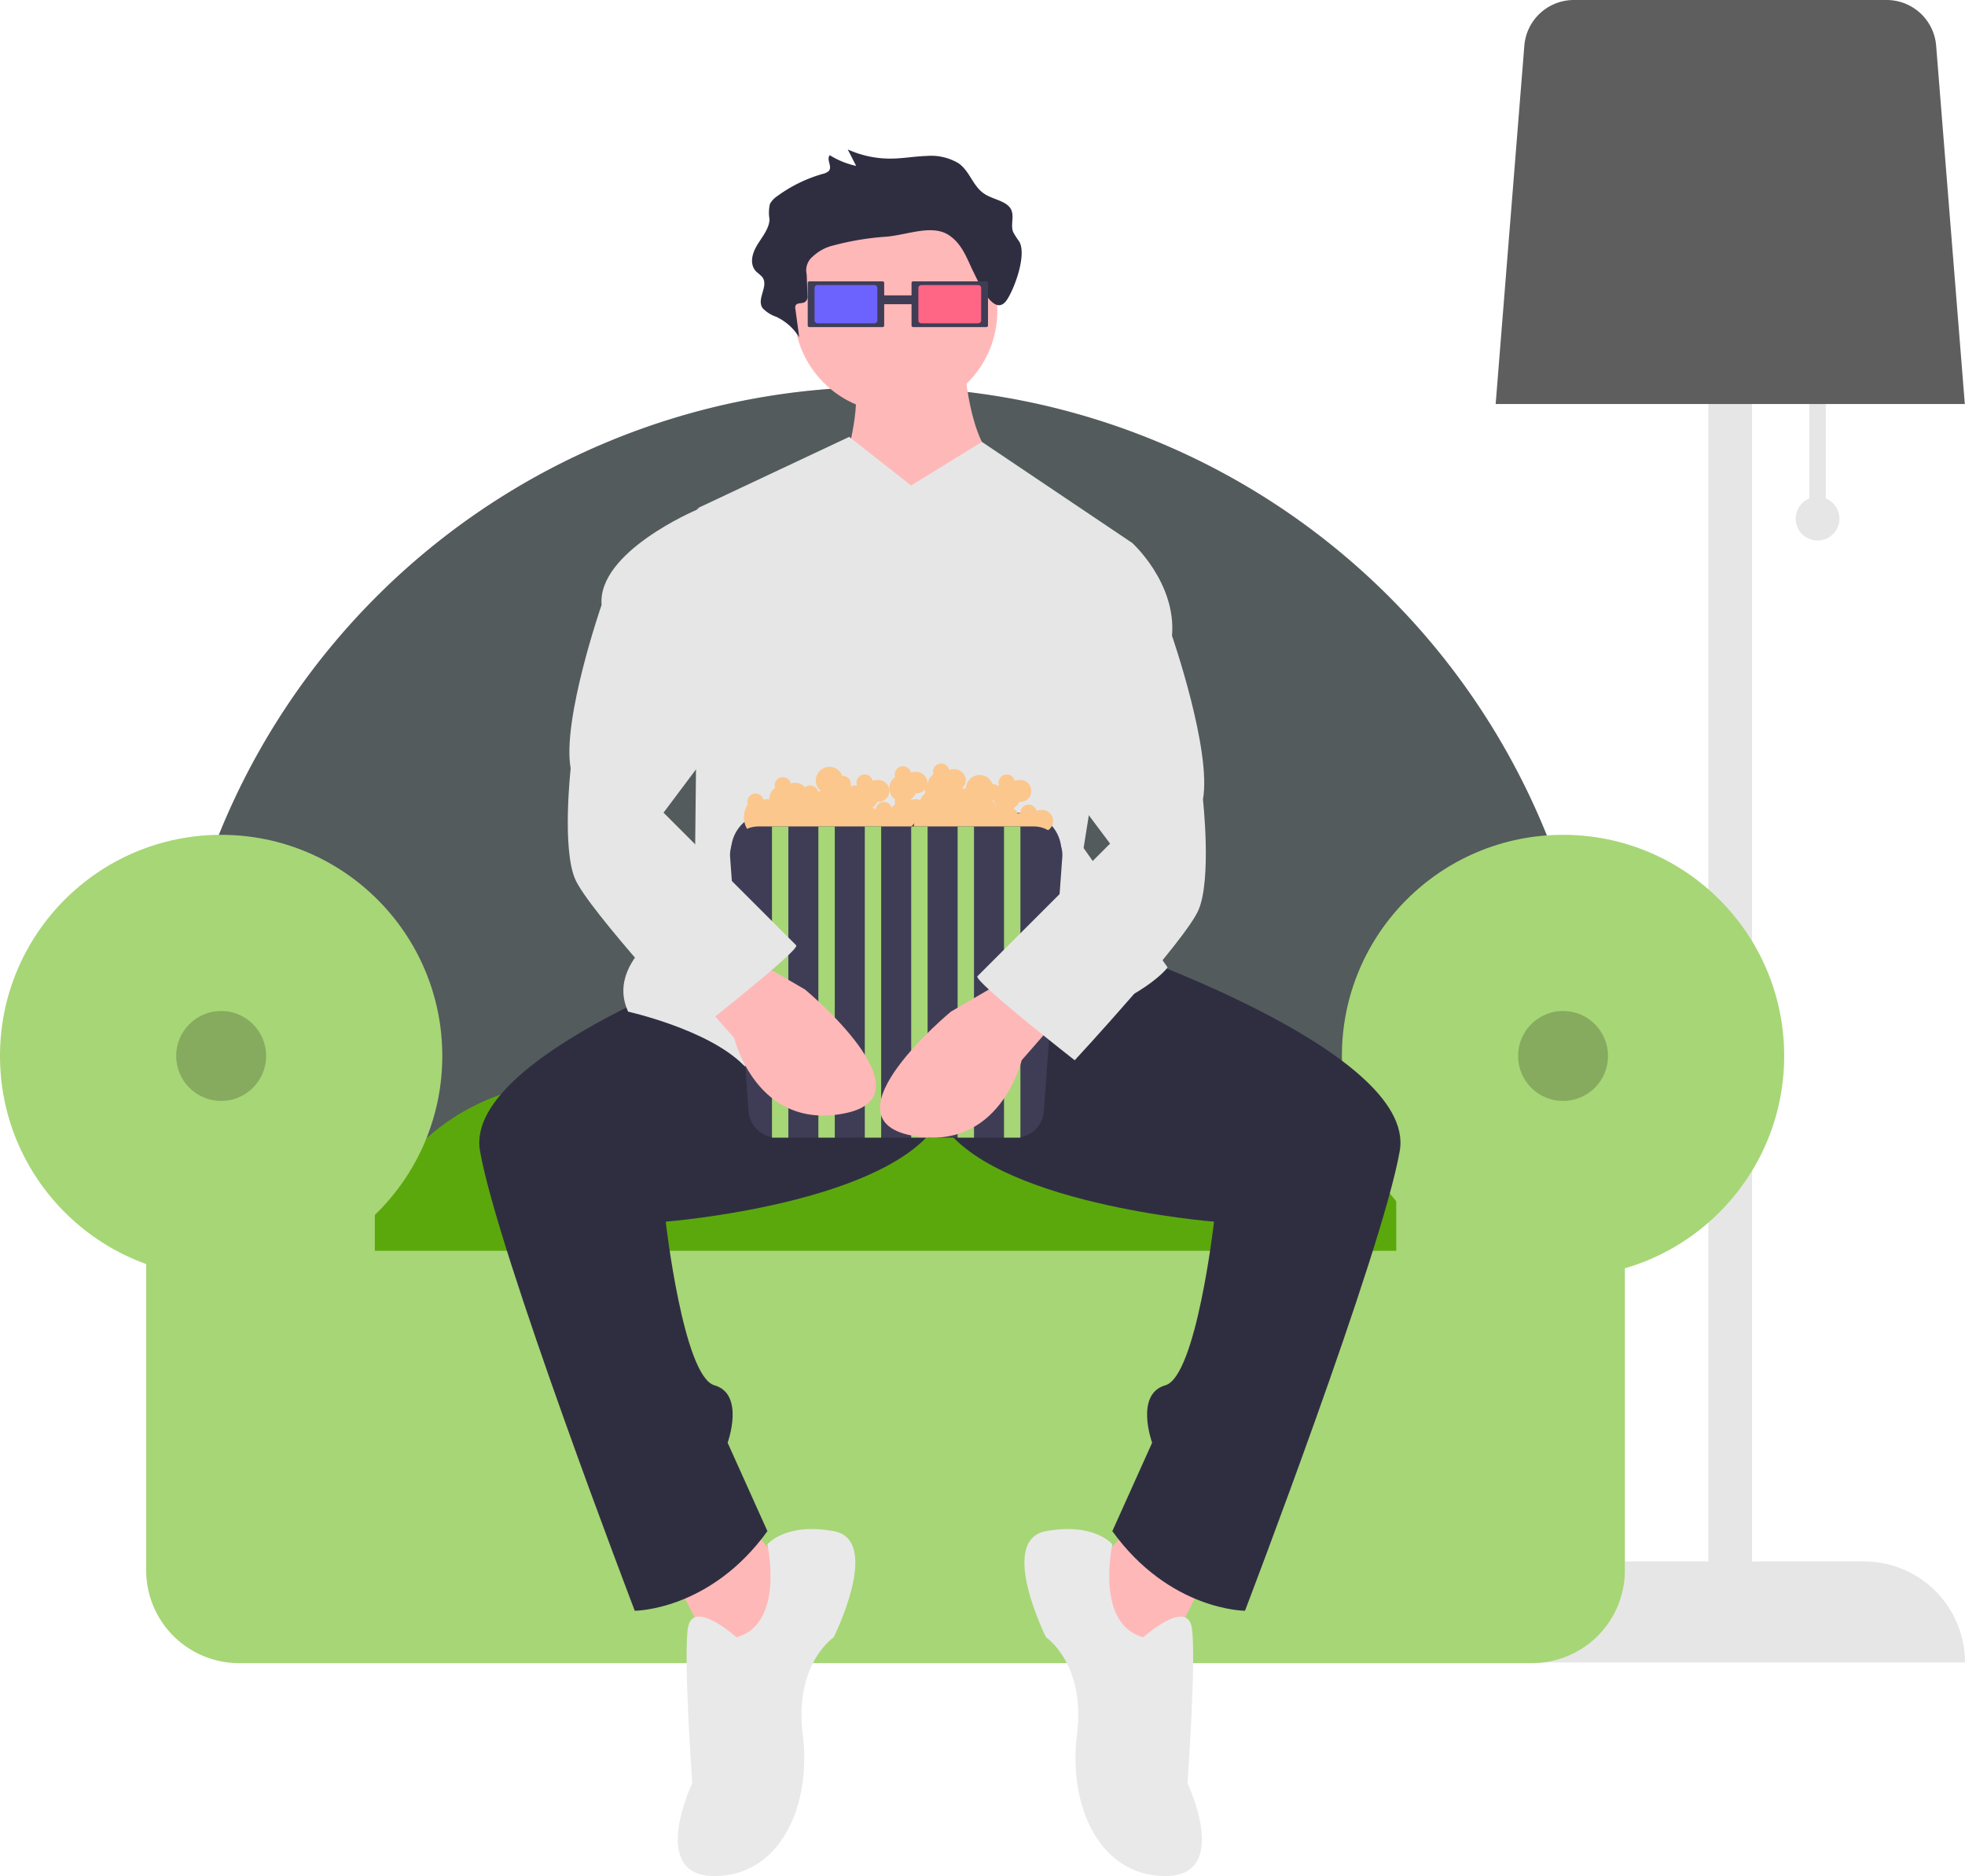<svg xmlns="http://www.w3.org/2000/svg" width="235.102" height="224.48" viewBox="0 0 235.102 224.48">
    <defs>
        <style>
            .prefix__cls-1{fill:#e6e6e6}.prefix__cls-3{fill:#3f3d56}.prefix__cls-6{fill:#a7d676}.prefix__cls-7{opacity:.2}.prefix__cls-8{fill:#ffb8b8}.prefix__cls-9{fill:#2f2e41}.prefix__cls-10{fill:#e9e9e9}
        </style>
    </defs>
    <g id="prefix__Group_322" data-name="Group 322" transform="translate(-428 -1408)">
        <path id="prefix__Path_1063" d="M901.477 262.979v-12.6h-1.96v12.6a2.613 2.613 0 1 0 1.96 0z" class="prefix__cls-1" data-name="Path 1063" transform="translate(-255.033 1204.661)"/>
        <path id="prefix__Path_1064" d="M831.981 343.04h-13.392V180.375h-5.226V343.04h-13.392a12.085 12.085 0 0 0-12.085 12.085h56.181a12.085 12.085 0 0 0-12.086-12.085z" class="prefix__cls-1" data-name="Path 1064" transform="translate(-180.964 1251.796)"/>
        <path id="prefix__Path_1065" d="M787.968 154.717H844.1l-3.432-42.9a5.944 5.944 0 0 0-5.894-5.442h-37.479a5.944 5.944 0 0 0-5.894 5.442z" data-name="Path 1065" transform="translate(-181.02 1301.625)" style="fill:#5e5e5e"/>
        <path id="prefix__Path_1066" d="M301.213 351.272h171.314v-17.49a85.657 85.657 0 0 0-171.314 0z" class="prefix__cls-3" data-name="Path 1066" transform="translate(146.744 1206.176)"/>
        <path id="prefix__Path_1067" d="M301.213 351.272h171.314v-17.49a85.657 85.657 0 0 0-171.314 0z" data-name="Path 1067" transform="translate(146.744 1206.176)" style="opacity:.2;fill:#a7d676"/>
        <path id="prefix__Path_1068" d="M369.188 528.824h131.841a26.49 26.49 0 0 0-26.456-26.011h-78.93a26.489 26.489 0 0 0-26.455 26.011z" data-name="Path 1068" transform="translate(100.972 1034.678)" style="fill:#5ba80c"/>
        <circle id="prefix__Ellipse_475" cx="26.459" cy="26.459" r="26.459" class="prefix__cls-6" data-name="Ellipse 475" transform="translate(428 1507.892)"/>
        <circle id="prefix__Ellipse_476" cx="26.459" cy="26.459" r="26.459" class="prefix__cls-6" data-name="Ellipse 476" transform="translate(588.55 1507.892)"/>
        <path id="prefix__Path_1069" d="M443.225 534.392v9.866H321.018v-9.866h-27.356v48.088a11.109 11.109 0 0 0 11.109 11.109h154.7a11.109 11.109 0 0 0 11.109-11.109v-48.088z" class="prefix__cls-6" data-name="Path 1069" transform="translate(151.828 1013.414)"/>
        <circle id="prefix__Ellipse_477" cx="5.382" cy="5.382" r="5.382" class="prefix__cls-7" data-name="Ellipse 477" transform="translate(449.078 1528.97)"/>
        <circle id="prefix__Ellipse_478" cx="5.382" cy="5.382" r="5.382" class="prefix__cls-7" data-name="Ellipse 478" transform="translate(609.628 1528.97)"/>
        <path id="prefix__Path_1070" d="M563.845 238.522s.529 10.052 4.232 12.168 0 16.4 0 16.4l-17.459.529-1.058-16.93s2.116-6.878 1.058-10.052 13.227-2.115 13.227-2.115z" class="prefix__cls-8" data-name="Path 1070" transform="translate(-20.485 1212.756)"/>
        <path id="prefix__Path_1071" d="M400.02 560.1l-6.349 7.407 10.052 9.523 5.291-10.581z" class="prefix__cls-8" data-name="Path 1071" transform="translate(162.916 1030.847)"/>
        <path id="prefix__Path_1072" d="M256.89 560.1l6.349 7.407-10.052 9.523-5.287-10.579z" class="prefix__cls-8" data-name="Path 1072" transform="translate(261.076 1030.847)"/>
        <path id="prefix__Path_1073" d="M581.618 443.139s38.092 12.7 35.976 24.866-18.517 55.022-18.517 55.022-8.994 0-15.872-9.523l4.761-10.581s-2.116-5.82 1.587-6.878 5.82-19.575 5.82-19.575-26.982-2.116-32.8-12.168l-10.581-25.395z" class="prefix__cls-9" data-name="Path 1073" transform="translate(-22.121 1077.71)"/>
        <path id="prefix__Path_1074" d="M451.735 443.139s-38.092 12.7-35.976 24.866 18.517 55.022 18.517 55.022 8.994 0 15.872-9.523l-4.761-10.581s2.116-5.82-1.587-6.878-5.82-19.575-5.82-19.575 26.982-2.116 32.8-12.168l10.581-25.395z" class="prefix__cls-9" data-name="Path 1074" transform="translate(69.67 1077.71)"/>
        <path id="prefix__Path_1075" d="M629.565 679.469s5.291-4.761 5.82-1.058-.529 18.517-.529 18.517 5.291 11.11-2.645 11.11-11.639-8.465-10.581-16.93-3.7-11.639-3.7-11.639-5.82-11.639 0-12.7 7.936 1.587 7.936 1.587-2.12 9.526 3.699 11.113z" class="prefix__cls-10" data-name="Path 1075" transform="translate(-64.778 924.442)"/>
        <path id="prefix__Path_1076" d="M495.41 679.469s-5.291-4.762-5.82-1.058.529 18.517.529 18.517-5.291 11.11 2.645 11.11 11.639-8.465 10.581-16.93 3.7-11.639 3.7-11.639 5.82-11.639 0-12.7-7.936 1.587-7.936 1.587 2.121 9.526-3.699 11.113z" class="prefix__cls-10" data-name="Path 1076" transform="translate(20.704 924.442)"/>
        <circle id="prefix__Ellipse_479" cx="12.168" cy="12.168" r="12.168" class="prefix__cls-8" data-name="Ellipse 479" transform="translate(522.992 1433.026)"/>
        <path id="prefix__Path_1077" d="M502.879 272.227l-7.407-5.82-17.988 8.465-.529 48.144s-11.11 5.291-7.936 12.168c0 0 9.523 2.116 13.756 6.349s28.04-1.587 38.092-4.762 12.7-6.878 12.7-6.878l-10.052-14.285 5.82-36.505-17.986-12.092z" class="prefix__cls-1" data-name="Path 1077" transform="translate(34.133 1193.865)"/>
        <path id="prefix__Path_1078" d="M547.534 172.154a10.691 10.691 0 0 1-.725-1.126c-.377-.919.219-2-.338-2.86-.569-.876-2.012-1.061-2.994-1.656-1.512-.917-1.787-2.716-3.2-3.726a6.414 6.414 0 0 0-3.842-.883c-1.365.042-2.711.288-4.076.315a12.288 12.288 0 0 1-5.349-1.094l1.007 1.97a10.051 10.051 0 0 1-3.161-1.281c-.445.552.37 1.391-.136 1.909a1.622 1.622 0 0 1-.713.331 17.066 17.066 0 0 0-5.4 2.635 2.716 2.716 0 0 0-.909.96 4.7 4.7 0 0 0-.049 1.843c-.036 1.124-.894 2.1-1.5 3.116s-.938 2.325-.035 3.184a8.218 8.218 0 0 1 .631.556c.9 1.067-.7 2.63.075 3.763a4.008 4.008 0 0 0 1.619 1.031 6.47 6.47 0 0 1 2.768 2.467l-.464-3.406a.562.562 0 0 1 .092-.5c.225-.229.7-.138 1.006-.289a.834.834 0 0 0 .354-.871l-.1-2.473a2.129 2.129 0 0 1 .759-2.157 5.313 5.313 0 0 1 2.376-1.284 33.06 33.06 0 0 1 6.485-1.071c2.551-.25 5.423-1.487 7.4-.173 1.621 1.076 2.161 2.844 2.942 4.412.7 1.409 2.5 5.559 4.005 3.313.932-1.409 2.373-5.385 1.472-6.955z" class="prefix__cls-9" data-name="Path 1078" transform="translate(2.419 1264.758)"/>
        <path id="prefix__Path_1079" d="M574.193 209.438a.189.189 0 0 0-.189.189v5.095a.189.189 0 0 0 .189.189h8.77a.189.189 0 0 0 .189-.189v-5.095a.189.189 0 0 0-.189-.189z" class="prefix__cls-3" data-name="Path 1079" transform="translate(-36.944 1232.226)"/>
        <path id="prefix__Path_1080" d="M576.857 210.813a.353.353 0 0 0-.352.352v3.869a.353.353 0 0 0 .352.352h6.81a.353.353 0 0 0 .352-.352v-3.869a.353.353 0 0 0-.352-.352z" data-name="Path 1080" transform="translate(-38.628 1231.3)" style="fill:#ff6584"/>
        <path id="prefix__Rectangle_330" d="M0 0H4.568V1.058H0z" class="prefix__cls-3" data-name="Rectangle 330" transform="translate(532.78 1443.342)"/>
        <path id="prefix__Path_1081" d="M536.172 209.438a.189.189 0 0 0-.189.189v5.095a.189.189 0 0 0 .189.189h8.77a.189.189 0 0 0 .189-.189v-5.095a.189.189 0 0 0-.189-.189z" class="prefix__cls-3" data-name="Path 1081" transform="translate(-11.342 1232.226)"/>
        <path id="prefix__Path_1082" d="M538.836 210.813a.353.353 0 0 0-.352.352v3.869a.353.353 0 0 0 .352.352h6.81a.353.353 0 0 0 .352-.352v-3.869a.353.353 0 0 0-.352-.352z" data-name="Path 1082" transform="translate(-13.026 1231.3)" style="fill:#6c63ff"/>
        <path id="prefix__Path_1083" d="M272.342 297.75h30.377a4.573 4.573 0 0 1 4.573 4.573h-39.523a4.573 4.573 0 0 1 4.573-4.573z" class="prefix__cls-3" data-name="Path 1083" transform="translate(247.694 1207.506)"/>
        <path id="prefix__Path_1084" d="M547.627 391.655a1.621 1.621 0 0 0-.522.089.978.978 0 0 0-1.927.238v.014a1.67 1.67 0 0 0-.36.075.984.984 0 0 0-.484-.624 1.638 1.638 0 0 0 .707-.774 1.313 1.313 0 1 0-.027-2.611 1.621 1.621 0 0 0-.522.089.977.977 0 1 0-1.878.531c-.039.027-.075.058-.112.088a.927.927 0 0 0-.668-.222 1.627 1.627 0 0 0-3.163.506 1.678 1.678 0 0 0-.386.077.965.965 0 0 0-.056-.161 1.228 1.228 0 0 0 .415-.908 1.4 1.4 0 0 0-1.47-1.307 1.619 1.619 0 0 0-.522.089.977.977 0 1 0-1.878.531 1.629 1.629 0 0 0-.7 1.264c-.014.012-.03.022-.043.035a1.171 1.171 0 0 0 .038-.286 1.4 1.4 0 0 0-1.47-1.307 1.622 1.622 0 0 0-.522.089.977.977 0 1 0-1.878.531 1.629 1.629 0 0 0 0 2.68.89.89 0 0 0 0 .586 1.651 1.651 0 0 0-.418.422.974.974 0 0 0-1.908.165 1.559 1.559 0 0 0-.42-.17 1.642 1.642 0 0 0 .6-.713 1.313 1.313 0 1 0-.027-2.611 1.621 1.621 0 0 0-.522.089.977.977 0 1 0-1.878.531c-.021.015-.04.032-.06.047-.051 0-.1-.014-.153-.014a1.623 1.623 0 0 0-.522.089c-.006-.025-.016-.047-.024-.071a.963.963 0 0 0-1-1.165 1.632 1.632 0 1 0-2.564 1.818 1.686 1.686 0 0 0-.331.072.971.971 0 0 0-1.555-.525 1.527 1.527 0 0 0-1.189-.543 1.62 1.62 0 0 0-.522.089.977.977 0 1 0-1.878.531 1.629 1.629 0 0 0-.7 1.34v.015a1.354 1.354 0 0 0-.687.074.977.977 0 1 0-1.878.531 2.754 2.754 0 0 0 4.36 3.348 10.179 10.179 0 0 0 3.529-.159 1.627 1.627 0 0 0 3.03.109 1.6 1.6 0 0 0 .685-.17 1.626 1.626 0 0 0 2.908-.157 1.582 1.582 0 0 1 1.77.982 2.547 2.547 0 0 1 1.876-1.038 1.592 1.592 0 0 0 1.768-.675 1.632 1.632 0 0 0 3.078 1.058 1.6 1.6 0 0 0 .685-.17 1.626 1.626 0 0 0 2.908-.157 1.6 1.6 0 0 0 .685-.17 3.5 3.5 0 0 1 3.654 1.763 2.943 2.943 0 0 1 3.073-.337 1.622 1.622 0 0 0 1.08-.93 1.313 1.313 0 1 0-.027-2.611zm-29.194-.674v.024h-.035a.969.969 0 0 0-.145.015l.009-.017a1.66 1.66 0 0 0 .176-.018zm13.646-.544c0-.019-.013-.036-.019-.055a1.642 1.642 0 0 0 .568-.69 1.529 1.529 0 0 0 1.136-.514.977.977 0 0 0-.019.19.962.962 0 0 0 .05.293 1.64 1.64 0 0 0-.607.8 1.6 1.6 0 0 0-1.108-.02zm9.783.122v-.061a.985.985 0 0 0 .125-.008 1.618 1.618 0 0 0 .311.576c-.031.009-.063.014-.093.024a.985.985 0 0 0-.343-.531z" data-name="Path 1084" transform="translate(4.909 1113.275)" style="fill:#fbc78d"/>
        <path id="prefix__Path_1085" d="M510.927 409.125a3.41 3.41 0 0 0-3.406 3.594l2.212 30.415a3.41 3.41 0 0 0 3.406 3.228h28.519a3.41 3.41 0 0 0 3.406-3.229l2.212-30.414a3.41 3.41 0 0 0-3.406-3.594z" class="prefix__cls-3" data-name="Path 1085" transform="translate(7.827 1097.764)"/>
        <path id="prefix__Rectangle_331" d="M0 0H1.96V37.236H0z" class="prefix__cls-6" data-name="Rectangle 331" transform="translate(520.362 1506.889)"/>
        <path id="prefix__Rectangle_332" d="M0 0H1.96V37.236H0z" class="prefix__cls-6" data-name="Rectangle 332" transform="translate(525.915 1506.889)"/>
        <path id="prefix__Rectangle_333" d="M0 0H1.96V37.236H0z" class="prefix__cls-6" data-name="Rectangle 333" transform="translate(531.468 1506.889)"/>
        <path id="prefix__Rectangle_334" d="M0 0H1.96V37.236H0z" class="prefix__cls-6" data-name="Rectangle 334" transform="translate(537.021 1506.889)"/>
        <path id="prefix__Rectangle_335" d="M0 0H1.96V37.236H0z" class="prefix__cls-6" data-name="Rectangle 335" transform="translate(542.574 1506.889)"/>
        <path id="prefix__Rectangle_336" d="M0 0H1.96V37.236H0z" class="prefix__cls-6" data-name="Rectangle 336" transform="translate(548.126 1506.889)"/>
        <path id="prefix__Path_1086" d="M577.295 465.632l-6.349 3.7s-15.343 12.7-4.762 14.814 13.226-8.994 13.226-8.994l3.7-4.232z" class="prefix__cls-8" data-name="Path 1086" transform="translate(-29.172 1059.714)"/>
        <path id="prefix__Path_1087" d="M503.55 457.533l6.349 3.7s15.343 12.7 4.762 14.814-13.227-8.994-13.227-8.994l-3.7-4.232z" class="prefix__cls-8" data-name="Path 1087" transform="translate(14.416 1065.168)"/>
        <path id="prefix__Path_1088" d="M609.757 303.66l6.878.529s5.291 4.762 4.761 11.11c0 0 4.762 13.756 3.7 19.575 0 0 1.058 9.523-.529 13.226s-14.814 17.988-14.814 17.988-12.168-9.523-11.639-10.052l15.872-15.872-7.936-10.581z" class="prefix__cls-1" data-name="Path 1088" transform="translate(-53.17 1168.78)"/>
        <path id="prefix__Path_1089" d="M463.769 292.322l-.264.264s-11.9 5.026-11.375 11.375c0 0-4.762 13.756-3.7 19.575 0 0-1.058 9.523.529 13.226s14.814 17.988 14.814 17.988 12.168-9.523 11.639-10.052l-15.872-15.872 7.936-10.581z" class="prefix__cls-1" data-name="Path 1089" transform="translate(47.848 1176.415)"/>
    </g>
</svg>
